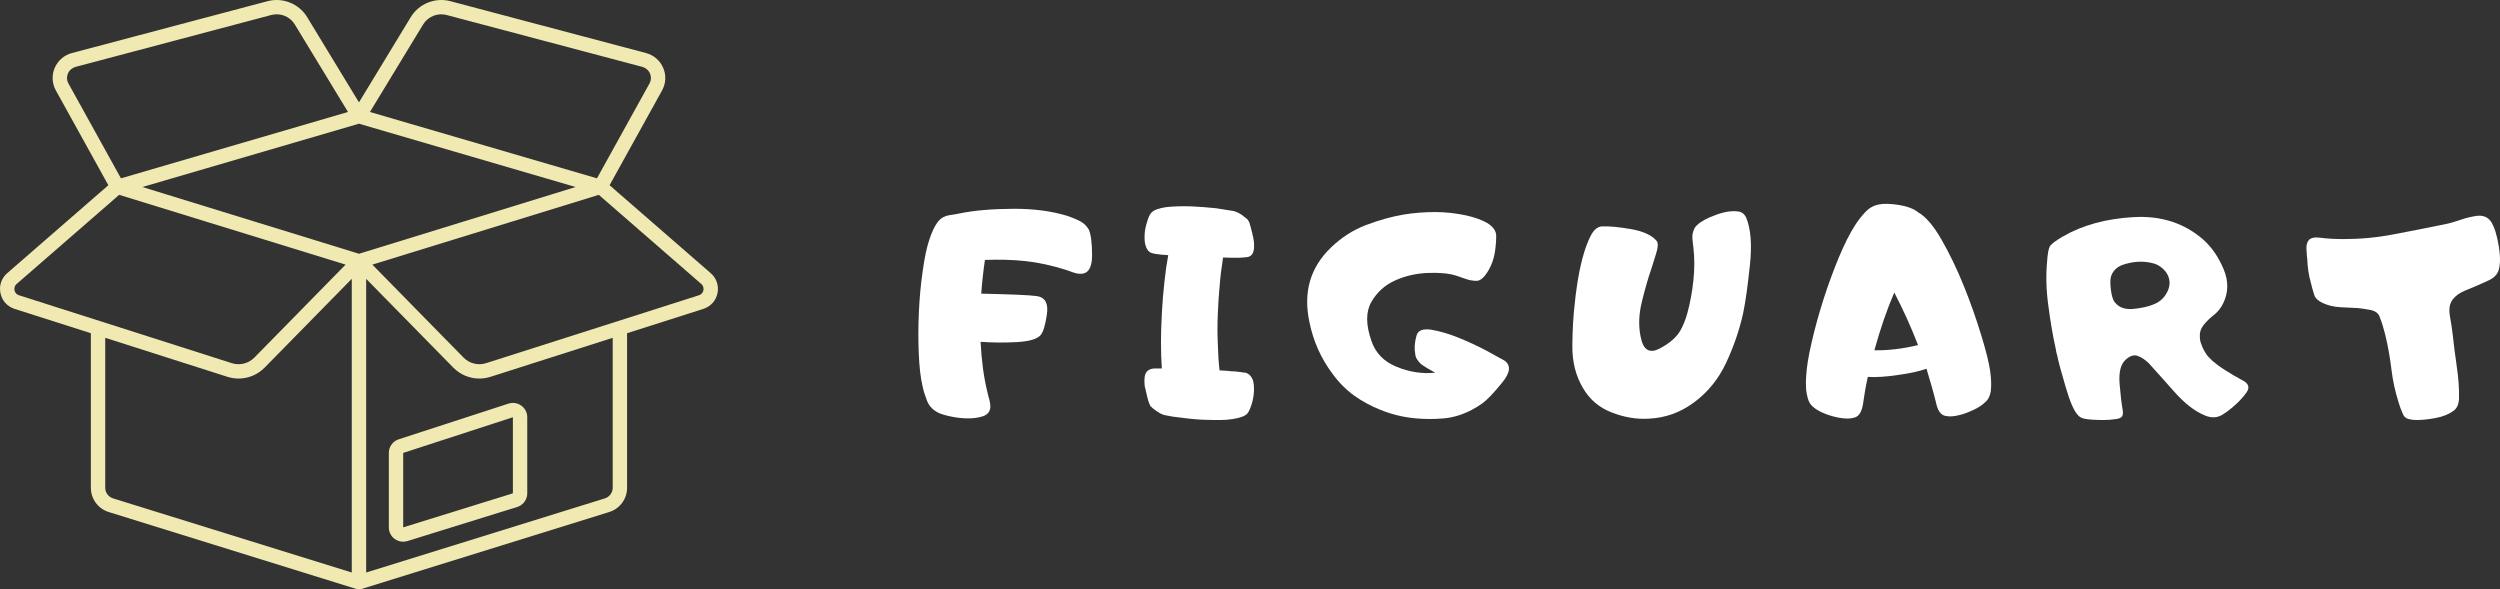 <svg width="123" height="29" viewBox="0 0 123 29" fill="none" xmlns="http://www.w3.org/2000/svg">
<rect x="0" y="0" width="123" height="29" fill="#333333" stroke="none"/>
<path d="M34.968 13.44L29.991 9.113L32.573 4.451C32.764 4.107 32.785 3.701 32.63 3.339C32.474 2.978 32.166 2.711 31.785 2.61L22.158 0.058C21.411 -0.14 20.612 0.181 20.212 0.839L17.661 5.037L15.11 0.839C14.71 0.181 13.911 -0.14 13.164 0.058L3.539 2.61C3.156 2.711 2.848 2.978 2.692 3.339C2.537 3.701 2.558 4.107 2.749 4.451L5.331 9.113L0.354 13.44C0.07 13.687 -0.055 14.056 0.023 14.425C0.098 14.795 0.359 15.083 0.719 15.198L4.47 16.394V23.997C4.47 24.549 4.825 25.03 5.354 25.193L17.555 28.984C17.566 28.987 17.576 28.99 17.588 28.991C17.594 28.993 17.6 28.994 17.607 28.995C17.625 28.998 17.643 29 17.661 29C17.679 29 17.697 28.998 17.715 28.995C17.722 28.994 17.728 28.993 17.734 28.991C17.746 28.99 17.756 28.987 17.767 28.984L29.968 25.193C30.497 25.03 30.852 24.549 30.852 23.997V16.394L34.603 15.198C34.963 15.083 35.224 14.795 35.301 14.425C35.377 14.056 35.252 13.687 34.968 13.44ZM17.661 12.485L12.63 10.934L7.005 9.201L17.661 6.086L28.319 9.201L22.84 10.89L17.661 12.485ZM20.817 1.204C21.055 0.812 21.532 0.62 21.975 0.738L31.602 3.29C31.771 3.336 31.91 3.454 31.978 3.616C32.048 3.777 32.039 3.958 31.953 4.111L29.371 8.774L18.201 5.509L20.817 1.204ZM3.344 3.616C3.412 3.454 3.551 3.336 3.72 3.29L13.347 0.738C13.435 0.716 13.523 0.704 13.612 0.704C13.969 0.704 14.314 0.888 14.505 1.204L17.121 5.509L14.42 6.299L5.951 8.774L3.369 4.111C3.283 3.958 3.274 3.777 3.344 3.616ZM0.714 14.283C0.703 14.226 0.691 14.083 0.82 13.97L5.863 9.586L17.003 13.019L12.517 17.591C12.225 17.888 11.796 17.994 11.4 17.866L0.936 14.527C0.771 14.475 0.726 14.339 0.714 14.283ZM5.177 23.997V16.62L11.183 18.537C11.366 18.595 11.554 18.625 11.738 18.625C12.214 18.625 12.677 18.436 13.023 18.083L17.307 13.719V28.168L5.564 24.521C5.334 24.449 5.177 24.238 5.177 23.997ZM30.145 23.997C30.145 24.238 29.988 24.449 29.758 24.521L18.015 28.168V13.719L22.299 18.083C22.645 18.436 23.107 18.625 23.584 18.625C23.768 18.625 23.956 18.595 24.139 18.537L30.145 16.62V23.997ZM34.608 14.283C34.596 14.339 34.551 14.475 34.386 14.527L23.921 17.866C23.526 17.994 23.097 17.888 22.805 17.591L18.319 13.019L29.46 9.586L34.502 13.97C34.631 14.083 34.619 14.226 34.608 14.283Z" fill="#F1E9B2"/>
<path d="M19.131 22.281V25.946C19.131 26.174 19.235 26.381 19.418 26.515C19.543 26.606 19.688 26.652 19.837 26.652C19.907 26.652 19.978 26.641 20.049 26.619L25.445 24.943C25.741 24.851 25.941 24.58 25.941 24.271V20.528C25.941 20.303 25.832 20.091 25.649 19.958C25.466 19.826 25.23 19.789 25.014 19.859L19.619 21.612C19.328 21.707 19.131 21.976 19.131 22.281ZM25.234 20.528V24.271L19.838 25.946V22.283L25.234 20.528Z" fill="#F1E9B2"/>
<path d="M47.209 10.501C47.096 10.528 46.982 10.546 46.867 10.562C46.746 10.575 46.639 10.601 46.538 10.628C46.364 10.688 46.223 10.796 46.115 10.951C45.968 11.159 45.841 11.433 45.726 11.782C45.592 12.179 45.484 12.695 45.397 13.334C45.303 13.978 45.242 14.643 45.21 15.34C45.176 16.039 45.176 16.718 45.203 17.375C45.229 18.033 45.289 18.577 45.391 19.006C45.437 19.235 45.512 19.463 45.605 19.705C45.699 19.947 45.86 20.134 46.075 20.255C46.189 20.336 46.391 20.402 46.68 20.47C46.969 20.536 47.264 20.578 47.566 20.584C47.861 20.591 48.129 20.557 48.365 20.478C48.592 20.397 48.713 20.249 48.726 20.021C48.726 19.9 48.708 19.779 48.673 19.65C48.634 19.531 48.607 19.41 48.579 19.289C48.405 18.577 48.292 17.757 48.245 16.818C48.834 16.858 49.425 16.865 50.03 16.831C50.635 16.797 51.017 16.684 51.19 16.497C51.326 16.347 51.427 16.013 51.506 15.474C51.587 14.938 51.427 14.635 51.024 14.569C50.83 14.543 50.467 14.514 49.943 14.496C49.412 14.475 48.855 14.462 48.277 14.448C48.318 13.883 48.379 13.326 48.458 12.789C49.144 12.763 49.809 12.776 50.44 12.844C51.071 12.91 51.748 13.058 52.473 13.286C52.574 13.326 52.681 13.36 52.797 13.402C52.904 13.441 53.017 13.468 53.125 13.468C53.528 13.494 53.73 13.192 53.73 12.561C53.73 11.93 53.669 11.501 53.562 11.285C53.454 11.098 53.299 10.957 53.091 10.856C52.876 10.756 52.675 10.675 52.487 10.614C51.716 10.38 50.83 10.265 49.822 10.273C48.815 10.278 47.942 10.352 47.209 10.501Z" fill="white"/>
<path d="M56.31 18.645C56.302 18.711 56.302 18.798 56.315 18.913C56.315 19.013 56.336 19.095 56.362 19.155C56.362 19.195 56.376 19.255 56.402 19.335C56.415 19.416 56.436 19.503 56.463 19.597C56.489 19.705 56.517 19.792 56.544 19.852C56.57 19.934 56.597 19.986 56.631 20.007C56.731 20.102 56.778 20.142 56.778 20.134C56.846 20.189 56.907 20.228 56.946 20.255C57.028 20.31 57.088 20.342 57.12 20.357C57.154 20.376 57.215 20.397 57.296 20.423C57.538 20.478 57.833 20.523 58.175 20.557C58.619 20.618 59.042 20.652 59.431 20.657C59.645 20.665 59.854 20.665 60.062 20.665C60.27 20.665 60.465 20.644 60.639 20.618C61.014 20.565 61.264 20.47 61.377 20.336C61.438 20.262 61.506 20.121 61.572 19.913C61.64 19.711 61.68 19.497 61.693 19.276C61.706 19.034 61.687 18.832 61.632 18.671C61.553 18.49 61.432 18.375 61.27 18.335C61.243 18.335 61.209 18.335 61.177 18.329C61.143 18.322 61.109 18.314 61.069 18.309C60.948 18.295 60.854 18.288 60.773 18.275C60.72 18.275 60.659 18.275 60.599 18.269C60.538 18.261 60.478 18.254 60.417 18.248C60.323 18.241 60.189 18.235 60.002 18.222C59.954 17.825 59.928 17.375 59.915 16.878C59.894 16.421 59.894 15.958 59.915 15.474C59.934 14.932 59.968 14.462 60.007 14.059C60.036 13.649 60.096 13.186 60.175 12.668C60.444 12.682 60.633 12.682 60.746 12.682C60.948 12.689 61.156 12.676 61.364 12.649C61.572 12.621 61.687 12.461 61.7 12.166C61.7 12.071 61.7 11.977 61.693 11.898C61.68 11.816 61.666 11.735 61.653 11.648C61.64 11.627 61.627 11.569 61.613 11.474C61.572 11.327 61.545 11.238 61.545 11.212C61.519 11.132 61.498 11.051 61.472 10.957C61.445 10.89 61.411 10.843 61.385 10.802C61.304 10.741 61.256 10.701 61.23 10.675L61.069 10.554C60.996 10.514 60.935 10.48 60.894 10.454C60.814 10.42 60.754 10.399 60.712 10.386C60.485 10.346 60.196 10.299 59.834 10.246C59.437 10.204 59.021 10.171 58.584 10.152C58.127 10.138 57.725 10.152 57.375 10.191C57.001 10.246 56.752 10.339 56.638 10.473C56.557 10.567 56.497 10.709 56.444 10.896C56.376 11.098 56.328 11.312 56.315 11.535C56.302 11.79 56.323 11.99 56.383 12.139C56.449 12.326 56.565 12.44 56.739 12.468C56.805 12.487 56.852 12.495 56.865 12.495C56.933 12.508 56.994 12.515 57.033 12.515C57.12 12.529 57.188 12.534 57.241 12.534C57.288 12.542 57.37 12.547 57.477 12.555C57.409 12.918 57.343 13.36 57.288 13.883C57.235 14.354 57.196 14.843 57.167 15.353C57.135 15.939 57.12 16.429 57.12 16.818C57.12 17.302 57.135 17.738 57.162 18.127H56.846C56.497 18.127 56.315 18.301 56.31 18.645Z" fill="white"/>
<path d="M72.149 10.601C71.644 10.494 71.134 10.433 70.611 10.433C70.087 10.433 69.572 10.473 69.075 10.554C68.47 10.654 67.852 10.83 67.208 11.072C66.563 11.319 65.993 11.688 65.483 12.179C64.462 13.16 64.113 14.375 64.421 15.832C64.61 16.778 64.991 17.638 65.57 18.403C65.877 18.825 66.235 19.182 66.637 19.471C67.04 19.758 67.469 19.986 67.912 20.162C68.47 20.389 69.054 20.531 69.664 20.584C70.121 20.625 70.579 20.625 71.041 20.584C71.497 20.544 71.96 20.402 72.417 20.162C72.578 20.081 72.746 19.973 72.922 19.852C73.163 19.679 73.485 19.342 73.9 18.832C74.318 18.329 74.35 17.959 74.002 17.73C73.861 17.651 73.572 17.489 73.135 17.254C72.693 17.02 72.23 16.805 71.746 16.61C71.263 16.415 70.813 16.287 70.41 16.221C70 16.16 69.759 16.26 69.692 16.515C69.598 16.839 69.577 17.141 69.632 17.436C69.645 17.549 69.685 17.643 69.753 17.725C69.819 17.832 69.919 17.925 70.048 18.006C70.142 18.073 70.329 18.18 70.611 18.335C69.966 18.403 69.33 18.301 68.712 18.046C68.086 17.791 67.678 17.368 67.476 16.778C67.195 15.979 67.195 15.34 67.469 14.858C67.744 14.38 68.134 14.025 68.644 13.796C69.154 13.568 69.698 13.447 70.276 13.428C70.853 13.407 71.31 13.454 71.644 13.562C71.807 13.615 71.967 13.675 72.136 13.73C72.304 13.791 72.478 13.817 72.651 13.817C72.84 13.817 73.043 13.636 73.25 13.273C73.39 13.025 73.485 12.755 73.538 12.468C73.585 12.185 73.613 11.898 73.613 11.608C73.613 11.367 73.464 11.151 73.169 10.97C72.914 10.822 72.578 10.701 72.149 10.601Z" fill="white"/>
<path d="M77.487 14.858C77.406 15.503 77.367 16.221 77.359 17.012C77.353 17.804 77.527 18.496 77.877 19.08C78.2 19.645 78.668 20.047 79.286 20.289C79.904 20.531 80.522 20.638 81.14 20.597C81.939 20.557 82.663 20.296 83.307 19.826C83.999 19.329 84.537 18.671 84.919 17.865C85.295 17.06 85.577 16.247 85.758 15.429C85.879 14.864 85.987 14.072 86.094 13.058C86.202 12.051 86.141 11.272 85.921 10.728C85.839 10.541 85.711 10.433 85.537 10.407C85.229 10.359 84.853 10.412 84.416 10.575C83.972 10.735 83.67 10.904 83.496 11.077C83.415 11.146 83.362 11.225 83.336 11.312C83.275 11.448 83.254 11.595 83.268 11.748C83.281 11.903 83.294 12.045 83.315 12.179C83.375 12.689 83.375 13.226 83.315 13.796C83.254 14.375 83.154 14.904 83.02 15.401C82.926 15.737 82.812 16.019 82.676 16.26C82.481 16.597 82.139 16.899 81.643 17.154C81.146 17.409 80.838 17.215 80.717 16.555C80.609 16.032 80.63 15.461 80.777 14.858C80.925 14.254 81.079 13.702 81.253 13.205C81.295 13.071 81.361 12.844 81.469 12.515C81.576 12.192 81.59 11.971 81.516 11.864C81.287 11.582 80.864 11.38 80.246 11.272C79.628 11.164 79.152 11.125 78.816 11.138C78.589 11.151 78.4 11.319 78.245 11.635C78.085 11.958 77.958 12.319 77.85 12.736C77.743 13.152 77.661 13.562 77.601 13.965C77.54 14.375 77.501 14.669 77.487 14.858Z" fill="white"/>
<path d="M94.783 18.14C94.971 18.764 95.133 19.321 95.254 19.818C95.333 20.194 95.475 20.402 95.69 20.457C95.898 20.51 96.153 20.491 96.448 20.41C96.65 20.357 96.864 20.276 97.106 20.162C97.342 20.055 97.537 19.92 97.697 19.765C97.818 19.658 97.905 19.49 97.945 19.261C97.979 18.993 97.973 18.664 97.918 18.269C97.865 17.878 97.718 17.281 97.476 16.489C97.234 15.697 96.953 14.89 96.616 14.059C96.28 13.226 95.912 12.468 95.515 11.777C95.12 11.091 94.736 10.649 94.373 10.446C94.16 10.273 93.844 10.152 93.427 10.084C93.004 10.017 92.669 10.01 92.414 10.065C92.159 10.117 91.936 10.252 91.749 10.46C91.56 10.667 91.399 10.877 91.273 11.077C91.01 11.48 90.742 12.018 90.466 12.676C90.192 13.341 89.937 14.033 89.708 14.751C89.48 15.474 89.285 16.174 89.13 16.858C88.969 17.543 88.882 18.107 88.862 18.55C88.848 18.711 88.848 18.879 88.856 19.053C88.862 19.229 88.888 19.389 88.93 19.544C88.977 19.752 89.07 19.913 89.211 20.026C89.372 20.162 89.58 20.276 89.829 20.37C90.077 20.463 90.305 20.523 90.513 20.557C90.81 20.612 91.065 20.604 91.265 20.536C91.467 20.47 91.602 20.249 91.662 19.866C91.715 19.476 91.788 19.034 91.896 18.543C92.299 18.569 92.796 18.537 93.387 18.448C93.978 18.369 94.447 18.261 94.783 18.14ZM92.219 17.233C92.501 16.213 92.822 15.267 93.198 14.393C93.629 15.214 94.018 16.079 94.368 16.978C93.616 17.16 92.903 17.247 92.219 17.233Z" fill="white"/>
<path d="M100.72 12.831C100.652 13.541 100.673 14.288 100.78 15.053C100.88 15.818 101.001 16.536 101.149 17.194C101.156 17.247 101.162 17.302 101.177 17.354C101.19 17.409 101.204 17.456 101.217 17.502C101.27 17.785 101.411 18.288 101.627 19.027C101.84 19.765 102.042 20.221 102.224 20.41C102.303 20.51 102.411 20.57 102.532 20.597C102.653 20.625 102.781 20.638 102.902 20.644C103.07 20.657 103.257 20.665 103.473 20.665C103.686 20.665 103.875 20.652 104.049 20.625C104.197 20.612 104.304 20.578 104.372 20.523C104.438 20.47 104.467 20.357 104.438 20.181C104.385 19.9 104.333 19.476 104.285 18.9C104.238 18.329 104.333 17.933 104.567 17.712C104.782 17.509 104.983 17.443 105.172 17.509C105.359 17.577 105.54 17.698 105.721 17.872C106.029 18.209 106.439 18.671 106.963 19.261C107.488 19.852 107.998 20.249 108.493 20.444C108.809 20.578 109.098 20.557 109.353 20.397C109.548 20.276 109.763 20.115 109.992 19.905C110.22 19.698 110.394 19.497 110.528 19.308C110.683 19.087 110.642 18.906 110.415 18.758C110.334 18.719 110.22 18.651 110.058 18.556C109.992 18.524 109.931 18.49 109.871 18.456C109.81 18.422 109.75 18.382 109.695 18.343C109.534 18.248 109.413 18.174 109.34 18.12C109.192 18.027 109.085 17.946 109.005 17.878C108.903 17.804 108.803 17.717 108.709 17.61C108.614 17.523 108.541 17.422 108.474 17.302C108.406 17.194 108.353 17.081 108.314 16.959C108.259 16.839 108.233 16.704 108.233 16.555C108.219 16.361 108.272 16.181 108.406 16.005C108.554 15.818 108.722 15.65 108.917 15.503C109.106 15.353 109.26 15.166 109.374 14.938C109.642 14.401 109.65 13.831 109.4 13.239C109.153 12.649 108.816 12.158 108.393 11.782C107.467 10.977 106.332 10.607 104.983 10.682C103.633 10.756 102.471 11.072 101.493 11.635C101.122 11.85 100.907 12.018 100.846 12.132C100.786 12.253 100.746 12.481 100.72 12.831ZM105.976 12.965C106.198 13.031 106.386 13.165 106.547 13.36C106.755 13.642 106.797 13.944 106.676 14.259C106.547 14.575 106.339 14.798 106.058 14.932C105.882 15.011 105.701 15.072 105.506 15.114C105.311 15.153 105.124 15.187 104.943 15.2C104.559 15.234 104.265 15.132 104.062 14.89C103.962 14.783 103.896 14.569 103.855 14.254C103.815 13.944 103.82 13.71 103.875 13.562C103.97 13.313 104.151 13.139 104.412 13.039C104.949 12.85 105.474 12.823 105.976 12.965Z" fill="white"/>
<path d="M113.597 11.809C113.504 11.916 113.463 12.079 113.478 12.287C113.491 12.495 113.504 12.649 113.518 12.755C113.531 13.16 113.591 13.555 113.699 13.931C113.752 14.152 113.807 14.348 113.86 14.509C113.912 14.677 114.062 14.811 114.288 14.911C114.544 15.032 114.833 15.098 115.143 15.114C115.45 15.127 115.745 15.14 116.034 15.159C116.182 15.174 116.376 15.206 116.618 15.248C116.854 15.295 117.007 15.401 117.075 15.576C117.196 15.884 117.283 16.181 117.351 16.455C117.486 17.012 117.586 17.577 117.654 18.14C117.72 18.711 117.841 19.268 118.015 19.813C118.062 19.987 118.136 20.175 118.23 20.383C118.277 20.504 118.372 20.584 118.512 20.618C118.646 20.652 118.774 20.665 118.895 20.665C119.177 20.665 119.492 20.631 119.842 20.565C120.191 20.497 120.479 20.383 120.72 20.208C120.883 20.087 120.97 19.892 120.983 19.624C120.996 19.127 120.957 18.603 120.875 18.046C120.794 17.496 120.728 16.965 120.673 16.463C120.647 16.221 120.599 15.924 120.539 15.569C120.473 15.214 120.52 14.938 120.667 14.743C120.809 14.556 121.004 14.414 121.259 14.307C121.506 14.207 121.735 14.112 121.95 14.018C122.104 13.951 122.279 13.87 122.48 13.776C122.674 13.683 122.816 13.555 122.897 13.386C123.018 13.118 123.031 12.695 122.942 12.124C122.85 11.561 122.721 11.146 122.548 10.89C122.393 10.675 122.158 10.581 121.848 10.622C121.574 10.662 121.304 10.728 121.036 10.822C120.768 10.917 120.507 10.991 120.239 11.043C119.418 11.212 118.6 11.372 117.78 11.527C116.955 11.688 116.129 11.763 115.296 11.763C114.893 11.763 114.511 11.743 114.149 11.695C113.88 11.661 113.691 11.703 113.597 11.809Z" fill="white"/>
</svg>
